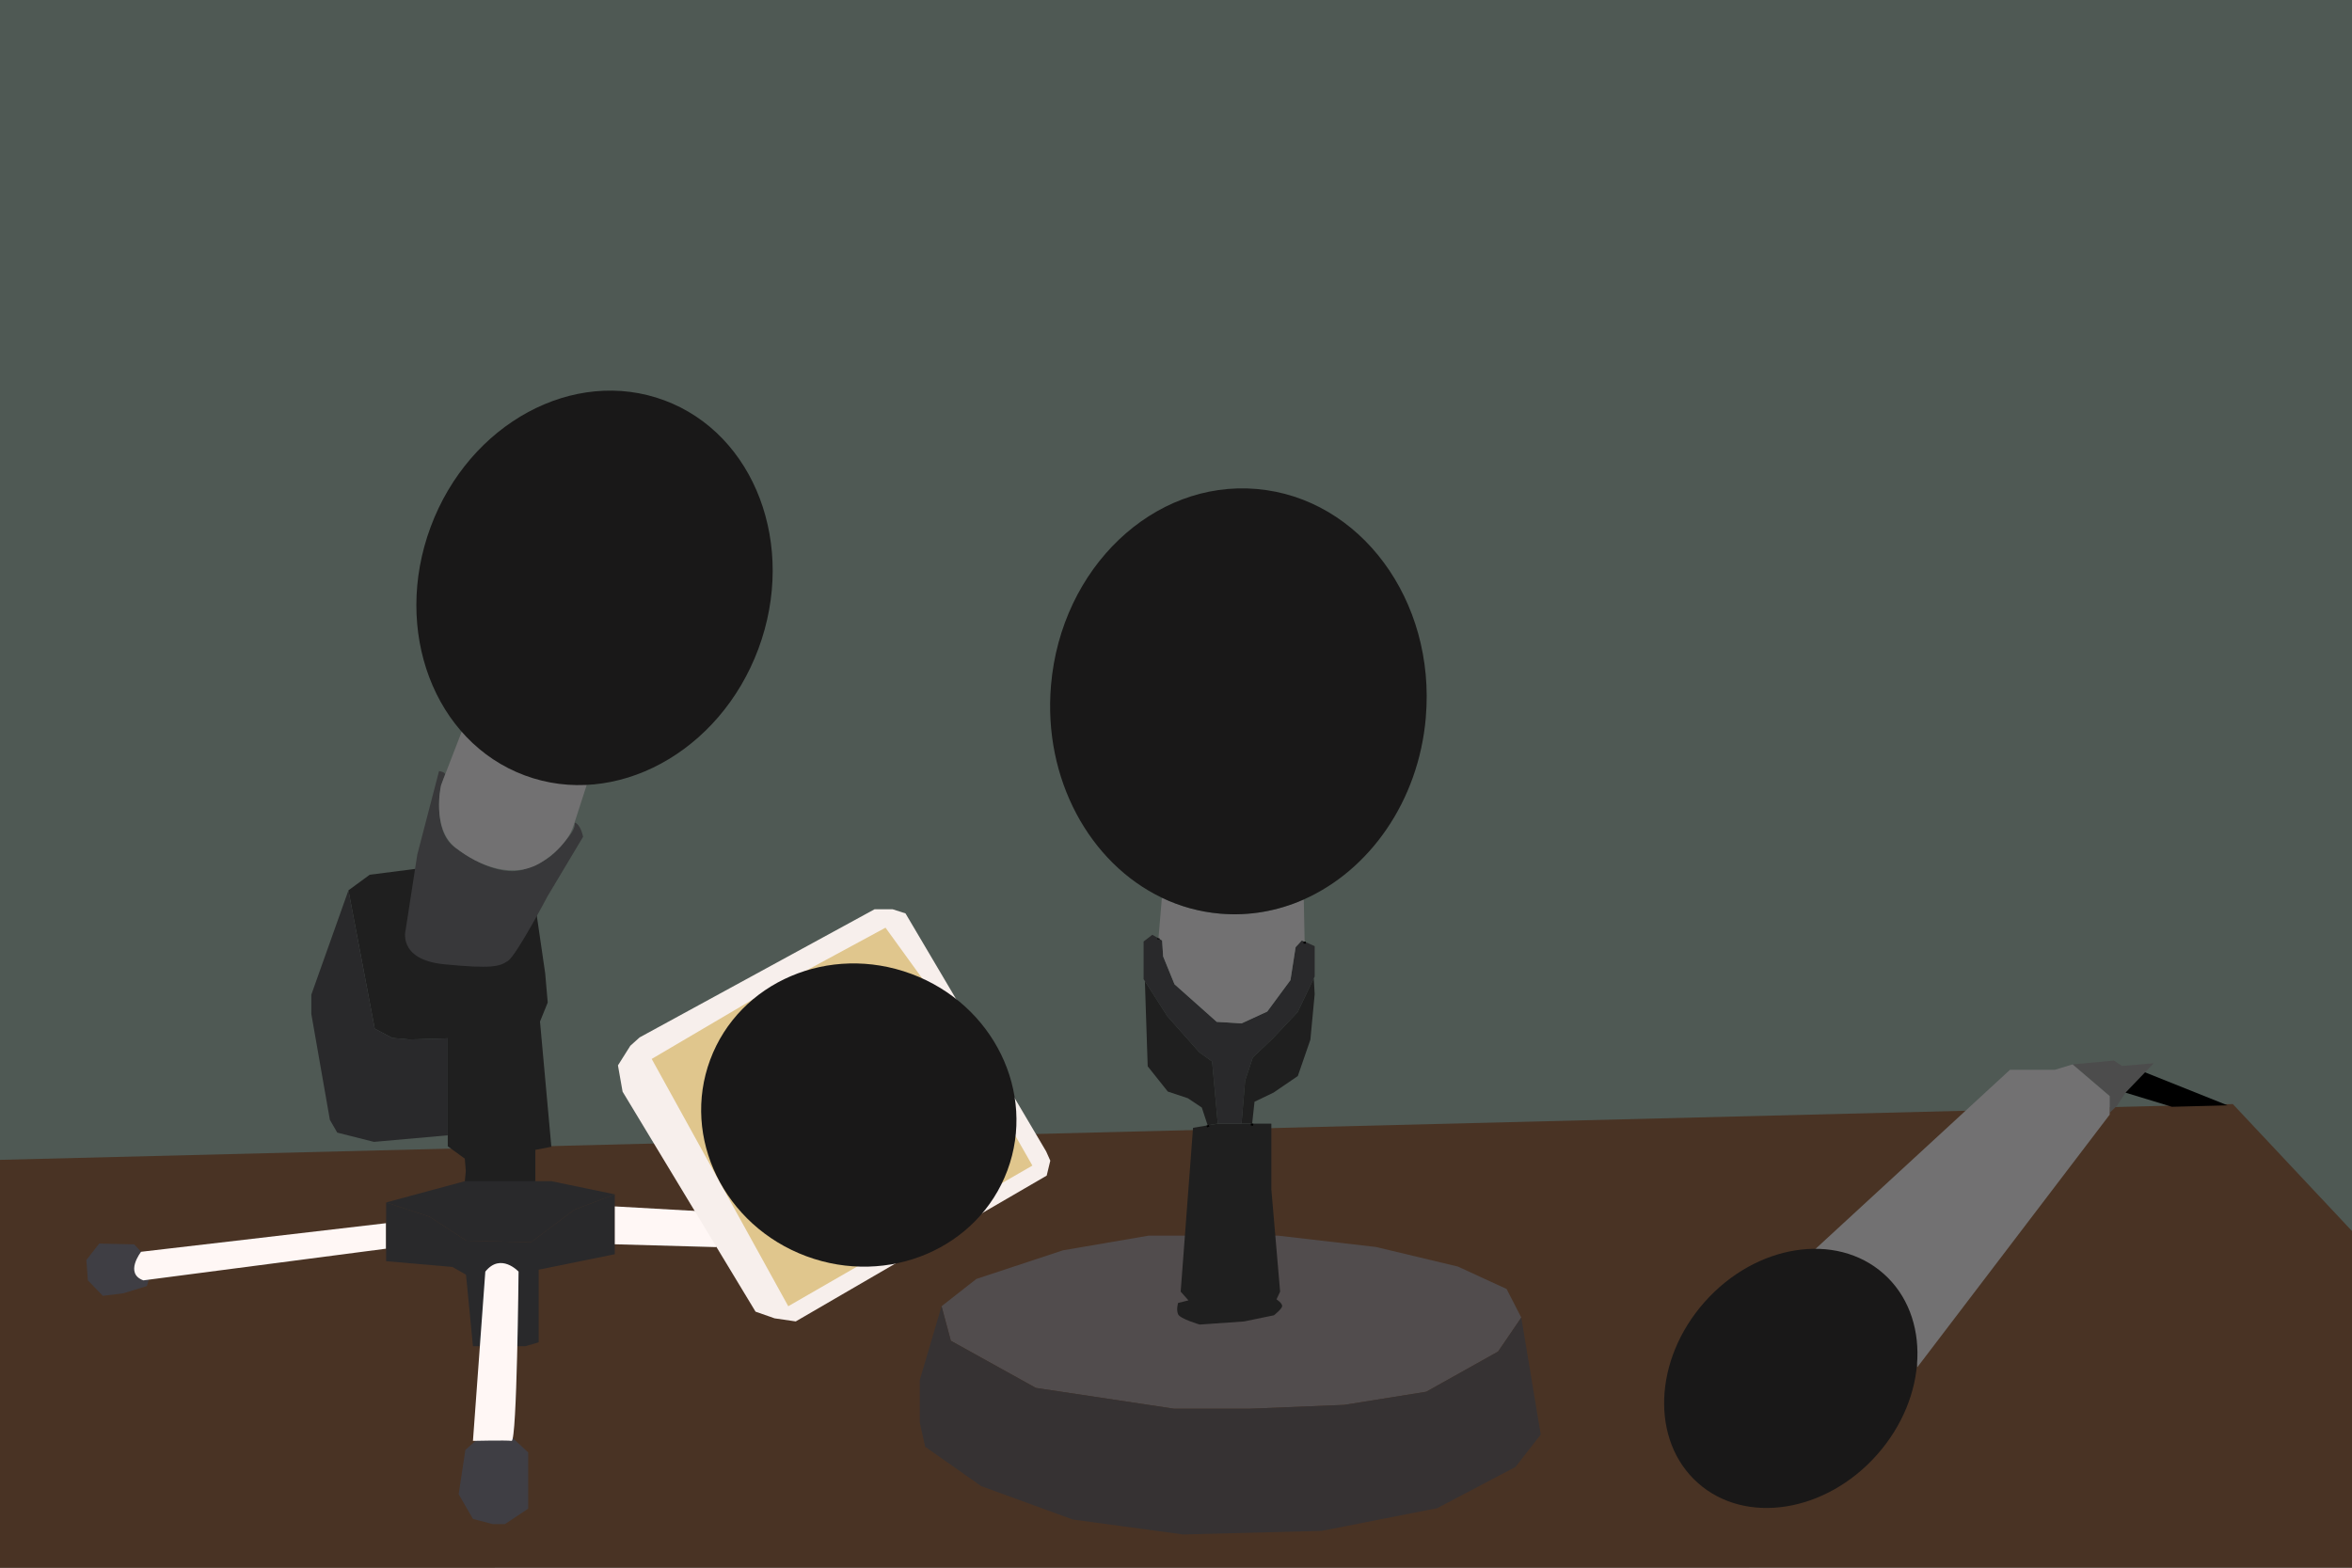 <?xml version="1.0" encoding="UTF-8"?>
<svg id="Camada_2" data-name="Camada 2" xmlns="http://www.w3.org/2000/svg" viewBox="0 0 984 656.05">
  <rect x="0" y="0" width="984" height="656.05" fill="#808080" stroke="none"/>
  <defs>
    <style>
      .cls-1 {
        fill: none;
        stroke: #000;
        stroke-miterlimit: 10;
      }

      .cls-2 {
        fill: #fff7f5;
      }

      .cls-3 {
        fill: #29292b;
      }

      .cls-4 {
        fill: #514c4d;
      }

      .cls-5 {
        fill: #3f3e44;
      }

      .cls-6 {
        fill: #38383a;
      }

      .cls-7 {
        fill: #493324;
      }

      .cls-8 {
        fill: #4c4c4c;
      }

      .cls-9 {
        fill: #1f1f1f;
      }

      .cls-10 {
        fill: #4f5954;
      }

      .cls-11 {
        fill: #e0c68d;
      }

      .cls-12 {
        fill: #191818;
      }

      .cls-13 {
        fill: #363233;
      }

      .cls-14 {
        fill: #f7efec;
      }

      .cls-15 {
        fill: #727172;
      }
    </style>
  </defs>
  <g id="Camada_26" data-name="Camada 26">
    <g>
      <polygon class="cls-10" points="0 0 984 0 984 547.94 0 557.32 0 0"/>
      <polygon class="cls-7" points="0 485.34 934.14 462 984 515.13 984 656 0 656.05 0 485.34"/>
      <g>
        <polyline class="cls-8" points="867.11 445.4 884.39 443.8 887.79 446.06 901.05 444.93 889.24 457.22 885.69 462.72 882.63 465.63 882.63 458.66 867.11 445.4"/>
        <polygon points="897.41 448.71 931.95 462.53 908.65 463.14 889.24 457.22 897.41 448.71"/>
        <polygon class="cls-9" points="230.67 479.87 223.98 481.16 223.98 494.27 205.87 497.11 196.82 496.04 194.47 494.27 194.88 490 194.45 484.82 187.33 479.66 187.33 434.49 171.22 434.97 164.1 434.32 156.78 430.44 145.78 372.56 154.67 366.04 173.65 363.6 222.68 370.14 228.08 407.21 229.15 419.5 225.92 427.47 230.67 479.87"/>
        <polygon class="cls-5" points="206.11 637.76 197.87 635.6 191.89 625.26 194.69 606.72 200.29 601.76 214.54 601.76 220.99 607.79 220.99 619.76 220.99 631.29 211.29 637.76 206.11 637.76"/>
        <path class="cls-6" d="M183.68,322.66l-9.1,34.93-4.85,31.37s-3.72,12.61,16.17,14.55c19.89,1.94,23.12.97,26.68-1.46s16.49-27,16.49-27l14.88-24.9s-1.03-5.4-3.59-5.94c0,0,1.07,2.24-3.6,7.34s-5.85,8.04-16.95,12.05-25.65-6.2-27.46-7.56-7.13-3.71-8.33-14.1,1.65-16.37,2.13-17.63-2.47-1.65-2.47-1.65Z"/>
        <polygon class="cls-5" points="41.51 520.37 36.12 527.27 36.77 535.77 43.02 542.25 51.64 541.18 61.45 538.16 62.24 535.48 59.03 523.81 56.14 520.7 41.51 520.37"/>
        <path class="cls-2" d="M60,535.77l101.54-13.26v-10.67l-102.51,11.97s-7.11,9.05.97,11.97Z"/>
        <polygon class="cls-3" points="161.54 503.17 194.47 494.27 230.69 494.27 257.21 499.77 240.23 506.24 222.12 519.82 195.12 519.17 179.76 509.15 161.54 503.17"/>
        <polygon class="cls-3" points="161.54 503.17 161.54 527.74 189.3 530.17 194.96 533.4 197.87 563.31 219.86 563.31 225.36 561.7 225.36 531.3 257.21 524.83 257.21 499.77 240.23 506.24 222.12 519.82 195.12 519.17 179.76 509.15 161.54 503.17"/>
        <polygon class="cls-3" points="187.33 434.49 187.33 475.07 156.45 477.82 141.09 473.94 138.01 468.6 130.25 424.3 130.25 416.22 145.78 372.56 156.78 430.44 164.1 434.32 171.22 434.97 187.33 434.49"/>
        <polygon class="cls-2" points="257.21 504.82 296.69 507.05 299.78 521.86 257.21 520.67 257.21 504.82"/>
        <polygon class="cls-14" points="267.58 434.11 365.89 380.48 373.44 380.48 378.83 382.21 437.68 481.81 439.41 485.69 437.9 491.94 332.91 552.95 324.07 551.66 316.09 548.86 260.47 456.8 258.53 445.81 263.7 437.61 267.58 434.11"/>
        <polygon class="cls-11" points="272.65 443.11 314.85 418.28 370.47 388.19 392.46 418.59 431.92 487.74 329.78 546.59 272.65 443.11"/>
        <polygon class="cls-4" points="636.46 551.33 626.75 565.56 596.68 582.38 562.4 587.87 522.63 589.49 491.25 589.49 433.37 580.77 397.8 561.04 393.92 546.59 408.48 535.17 444.69 523.2 480.59 517.05 534.59 517.05 575.66 521.8 609.93 529.99 630.31 539.37 636.46 551.33"/>
        <polygon class="cls-13" points="644.59 600.28 634.03 613.85 601.26 631.1 552.97 640.59 494.97 642.1 448.84 635.85 410.52 621.88 387.07 605.4 384.82 595.37 384.82 577.42 393.92 546.59 397.8 561.04 433.37 580.77 491.25 589.49 522.63 589.49 562.4 587.87 596.68 582.38 626.75 565.56 636.46 551.33 644.59 600.28"/>
        <path class="cls-9" d="M536.43,546.59c-.21,1.21-3.45,3.79-3.45,3.79l-12.5,2.58-18.54,1.3s-8.19-2.36-9.06-4.31c-.86-1.94,0-4.73,0-4.73l4.33-1.08-3.25-3.66,5.17-68.55,6.1-1.03,4.24-.71h22.43v27.6l3.66,42.69-1.51,3.23s2.58,1.69,2.36,2.9Z"/>
        <polygon class="cls-3" points="550.02 395.91 550.02 408.63 549.64 409.4 542.9 423.5 532.34 434.72 524.14 442.48 520.92 452.17 519.41 470.18 509.48 470.18 507.11 444.2 501.73 440.32 488.36 425.23 478.98 410.56 478.44 409.71 478.44 393.97 482.1 391.16 484.68 392.66 486.2 393.54 486.63 400.22 491.38 411.87 509.05 427.6 519.41 428.25 530.18 423.29 539.89 410.13 542.04 396.34 544.63 393.54 545.83 394.06 550.02 395.91"/>
        <polygon class="cls-9" points="509.48 470.18 505.24 470.88 502.8 463.45 496.98 459.57 488.57 456.76 480.16 446.2 478.98 410.56 488.36 425.23 501.73 440.32 507.11 444.2 509.48 470.18"/>
        <line class="cls-1" x1="505.47" y1="471.58" x2="505.24" y2="470.88"/>
        <polygon class="cls-9" points="550.02 416 548.22 435.06 542.96 450.27 532.77 457.22 524.85 461.02 523.86 470.18 519.41 470.18 520.92 452.17 524.14 442.48 532.34 434.72 542.9 423.5 549.64 409.4 550.02 416"/>
        <line class="cls-1" x1="523.86" y1="470.18" x2="523.77" y2="471"/>
        <path class="cls-15" d="M545.83,394.06l-1.2-.52-2.59,2.81-2.16,13.79-9.71,13.15-10.77,4.96-10.36-.65-17.67-15.73-4.75-11.65-.43-6.69-1.52-.88,1.43-16.99c7.53,3.6,15.71,5.91,24.36,6.65,12.28,1.06,24.17-1.14,35-5.94l.36,17.68Z"/>
        <line class="cls-1" x1="484.68" y1="392.66" x2="484.65" y2="393.03"/>
        <line class="cls-1" x1="545.84" y1="394.86" x2="545.83" y2="394.06"/>
        <line class="cls-1" x1="545.47" y1="376.38" x2="545.47" y2="376.37"/>
        <polygon class="cls-15" points="759.1 523.01 840.91 447.66 859.67 447.66 867.11 445.4 882.63 458.66 882.63 466.42 802.11 572.17 798.23 550.82 788.53 539.83 770.09 527.22 759.1 523.01"/>
        <path class="cls-12" d="M596.52,300.22c-3.02,35.17-23.66,64-51.05,76.16-10.83,4.8-22.73,7-35,5.94-8.65-.74-16.83-3.05-24.36-6.65-30.16-14.42-49.79-49.68-46.4-88.95,4.22-49.08,42.75-85.84,86.05-82.1s74.98,46.53,70.75,95.6Z"/>
        <ellipse class="cls-12" cx="749.2" cy="576.76" rx="58.53" ry="48.19" transform="translate(-179.41 754.6) rotate(-48.43)"/>
        <ellipse class="cls-12" cx="359.29" cy="466.57" rx="63.02" ry="66.34" transform="translate(-203.31 640.52) rotate(-69.58)"/>
        <path class="cls-15" d="M193.45,305.42l-8.95,23.18s-4.1,18.11,6.04,26.09,24.44,13.31,35.87,6.19c11.43-7.11,13.5-15.25,13.5-15.25l5.57-17.2-52.03-23.01Z"/>
        <ellipse class="cls-12" cx="248.72" cy="245.98" rx="83.73" ry="73.15" transform="translate(-68.57 393.26) rotate(-69.58)"/>
        <path class="cls-2" d="M203.04,532.11l-5.17,70.82s13.91-.32,16.17,0,2.91-70.82,2.91-70.82c0,0-7.44-8.08-13.91,0Z"/>
      </g>
    </g>
  </g>
</svg>